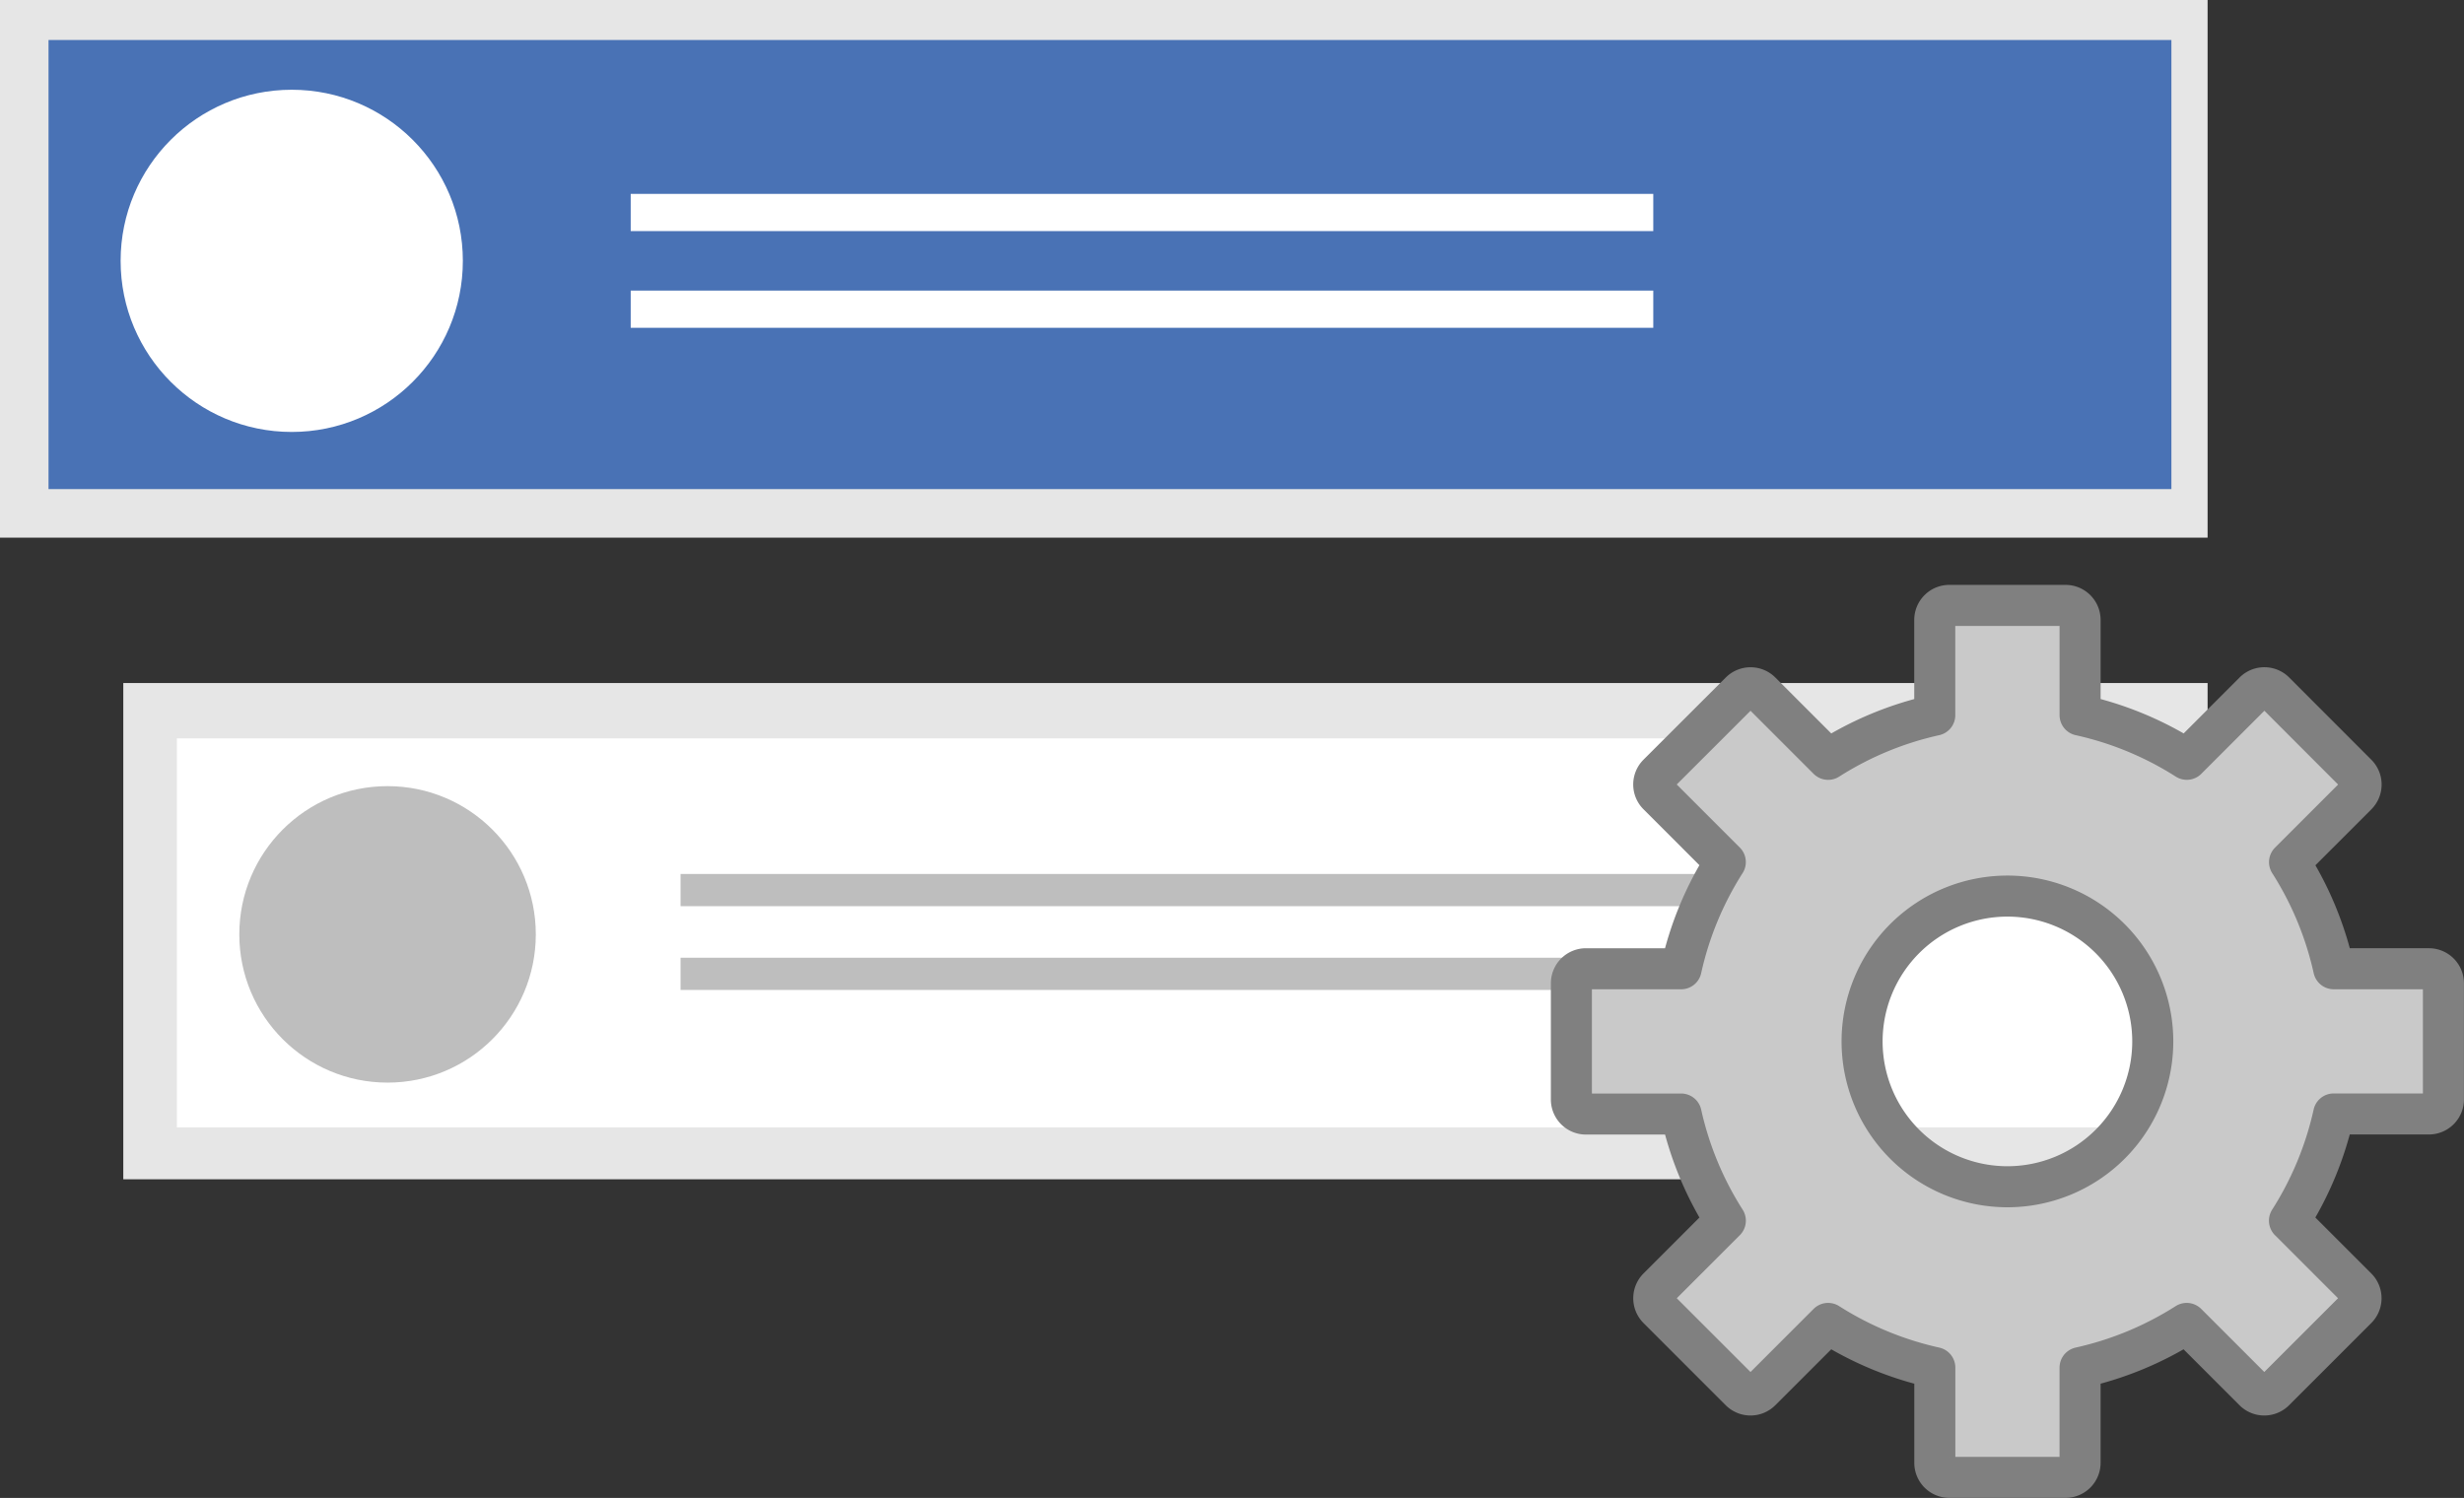 <svg xmlns="http://www.w3.org/2000/svg" width="150.088" height="91.25" viewBox="0 0 150.088 91.25"><rect x="0" y="0" width="150.088" height="91.25" fill="#333333" stroke="none"/><defs><style>.a{fill:#e6e6e6;}.b{fill:#4972b5;}.c{fill:#fff;}.d{fill:#bebebe;}.e{fill:none;stroke:#202020;stroke-width:2px;}.e,.f{stroke-linecap:round;stroke-linejoin:round;}.f{fill:#c9c9c9;stroke:gray;stroke-width:2.5px;}</style></defs><g transform="translate(-631.581 -543.243)"><g transform="translate(631.581 543.243)"><rect class="a" width="126.96" height="30.23" transform="translate(7.51 41.608)"/><rect class="a" width="134.47" height="32.752"/><path class="b" d="M299.491,33.442H428.8V6.085H299.491Z" transform="translate(-296.535 -3.648)"/><path class="c" d="M299.491,119.315H419.923v-23.7H299.491Z" transform="translate(-288.717 -50.637)"/><ellipse class="c" cx="10.423" cy="10.423" rx="10.423" ry="10.423" transform="translate(7.347 5.467)"/><rect class="c" width="62.287" height="2.266" transform="translate(38.418 11.811)"/><rect class="c" width="62.287" height="2.266" transform="translate(38.418 17.702)"/><ellipse class="d" cx="9.03" cy="9.03" rx="9.03" ry="9.03" transform="translate(14.577 47.889)"/><rect class="d" width="62.967" height="1.963" transform="translate(41.455 53.239)"/><rect class="d" width="62.967" height="1.963" transform="translate(41.455 58.342)"/><g transform="translate(95.717 36.879)"><circle class="e" cx="9.085" cy="9.085" r="9.085" transform="translate(17.43 17.521)"/><path class="f" d="M54.236,24.134h-5.8a20.237,20.237,0,0,0-2.692-6.495l4.1-4.1a.886.886,0,0,0,0-1.252L44.838,7.275a.886.886,0,0,0-1.252,0l-4.1,4.1a20.229,20.229,0,0,0-6.5-2.691v-5.8A.886.886,0,0,0,32.1,2H25.019a.886.886,0,0,0-.885.885v5.8a20.238,20.238,0,0,0-6.495,2.692l-4.1-4.1a.886.886,0,0,0-1.252,0L7.275,12.283a.886.886,0,0,0,0,1.252l4.1,4.1a20.229,20.229,0,0,0-2.691,6.5h-5.8A.886.886,0,0,0,2,25.019V32.1a.886.886,0,0,0,.885.885h5.8a20.237,20.237,0,0,0,2.692,6.495l-4.1,4.1a.886.886,0,0,0,0,1.252l5.008,5.008a.886.886,0,0,0,1.252,0l4.1-4.1a20.242,20.242,0,0,0,6.5,2.692v5.8a.886.886,0,0,0,.885.885H32.1a.886.886,0,0,0,.885-.885v-5.8a20.237,20.237,0,0,0,6.495-2.692l4.1,4.1a.886.886,0,0,0,1.252,0l5.008-5.008a.886.886,0,0,0,0-1.252l-4.1-4.1a20.244,20.244,0,0,0,2.693-6.5h5.8a.886.886,0,0,0,.885-.885V25.019A.886.886,0,0,0,54.236,24.134ZM28.56,37.414a8.853,8.853,0,1,1,8.853-8.853A8.853,8.853,0,0,1,28.56,37.414Z" transform="translate(-2 -2)"/></g></g></g></svg>